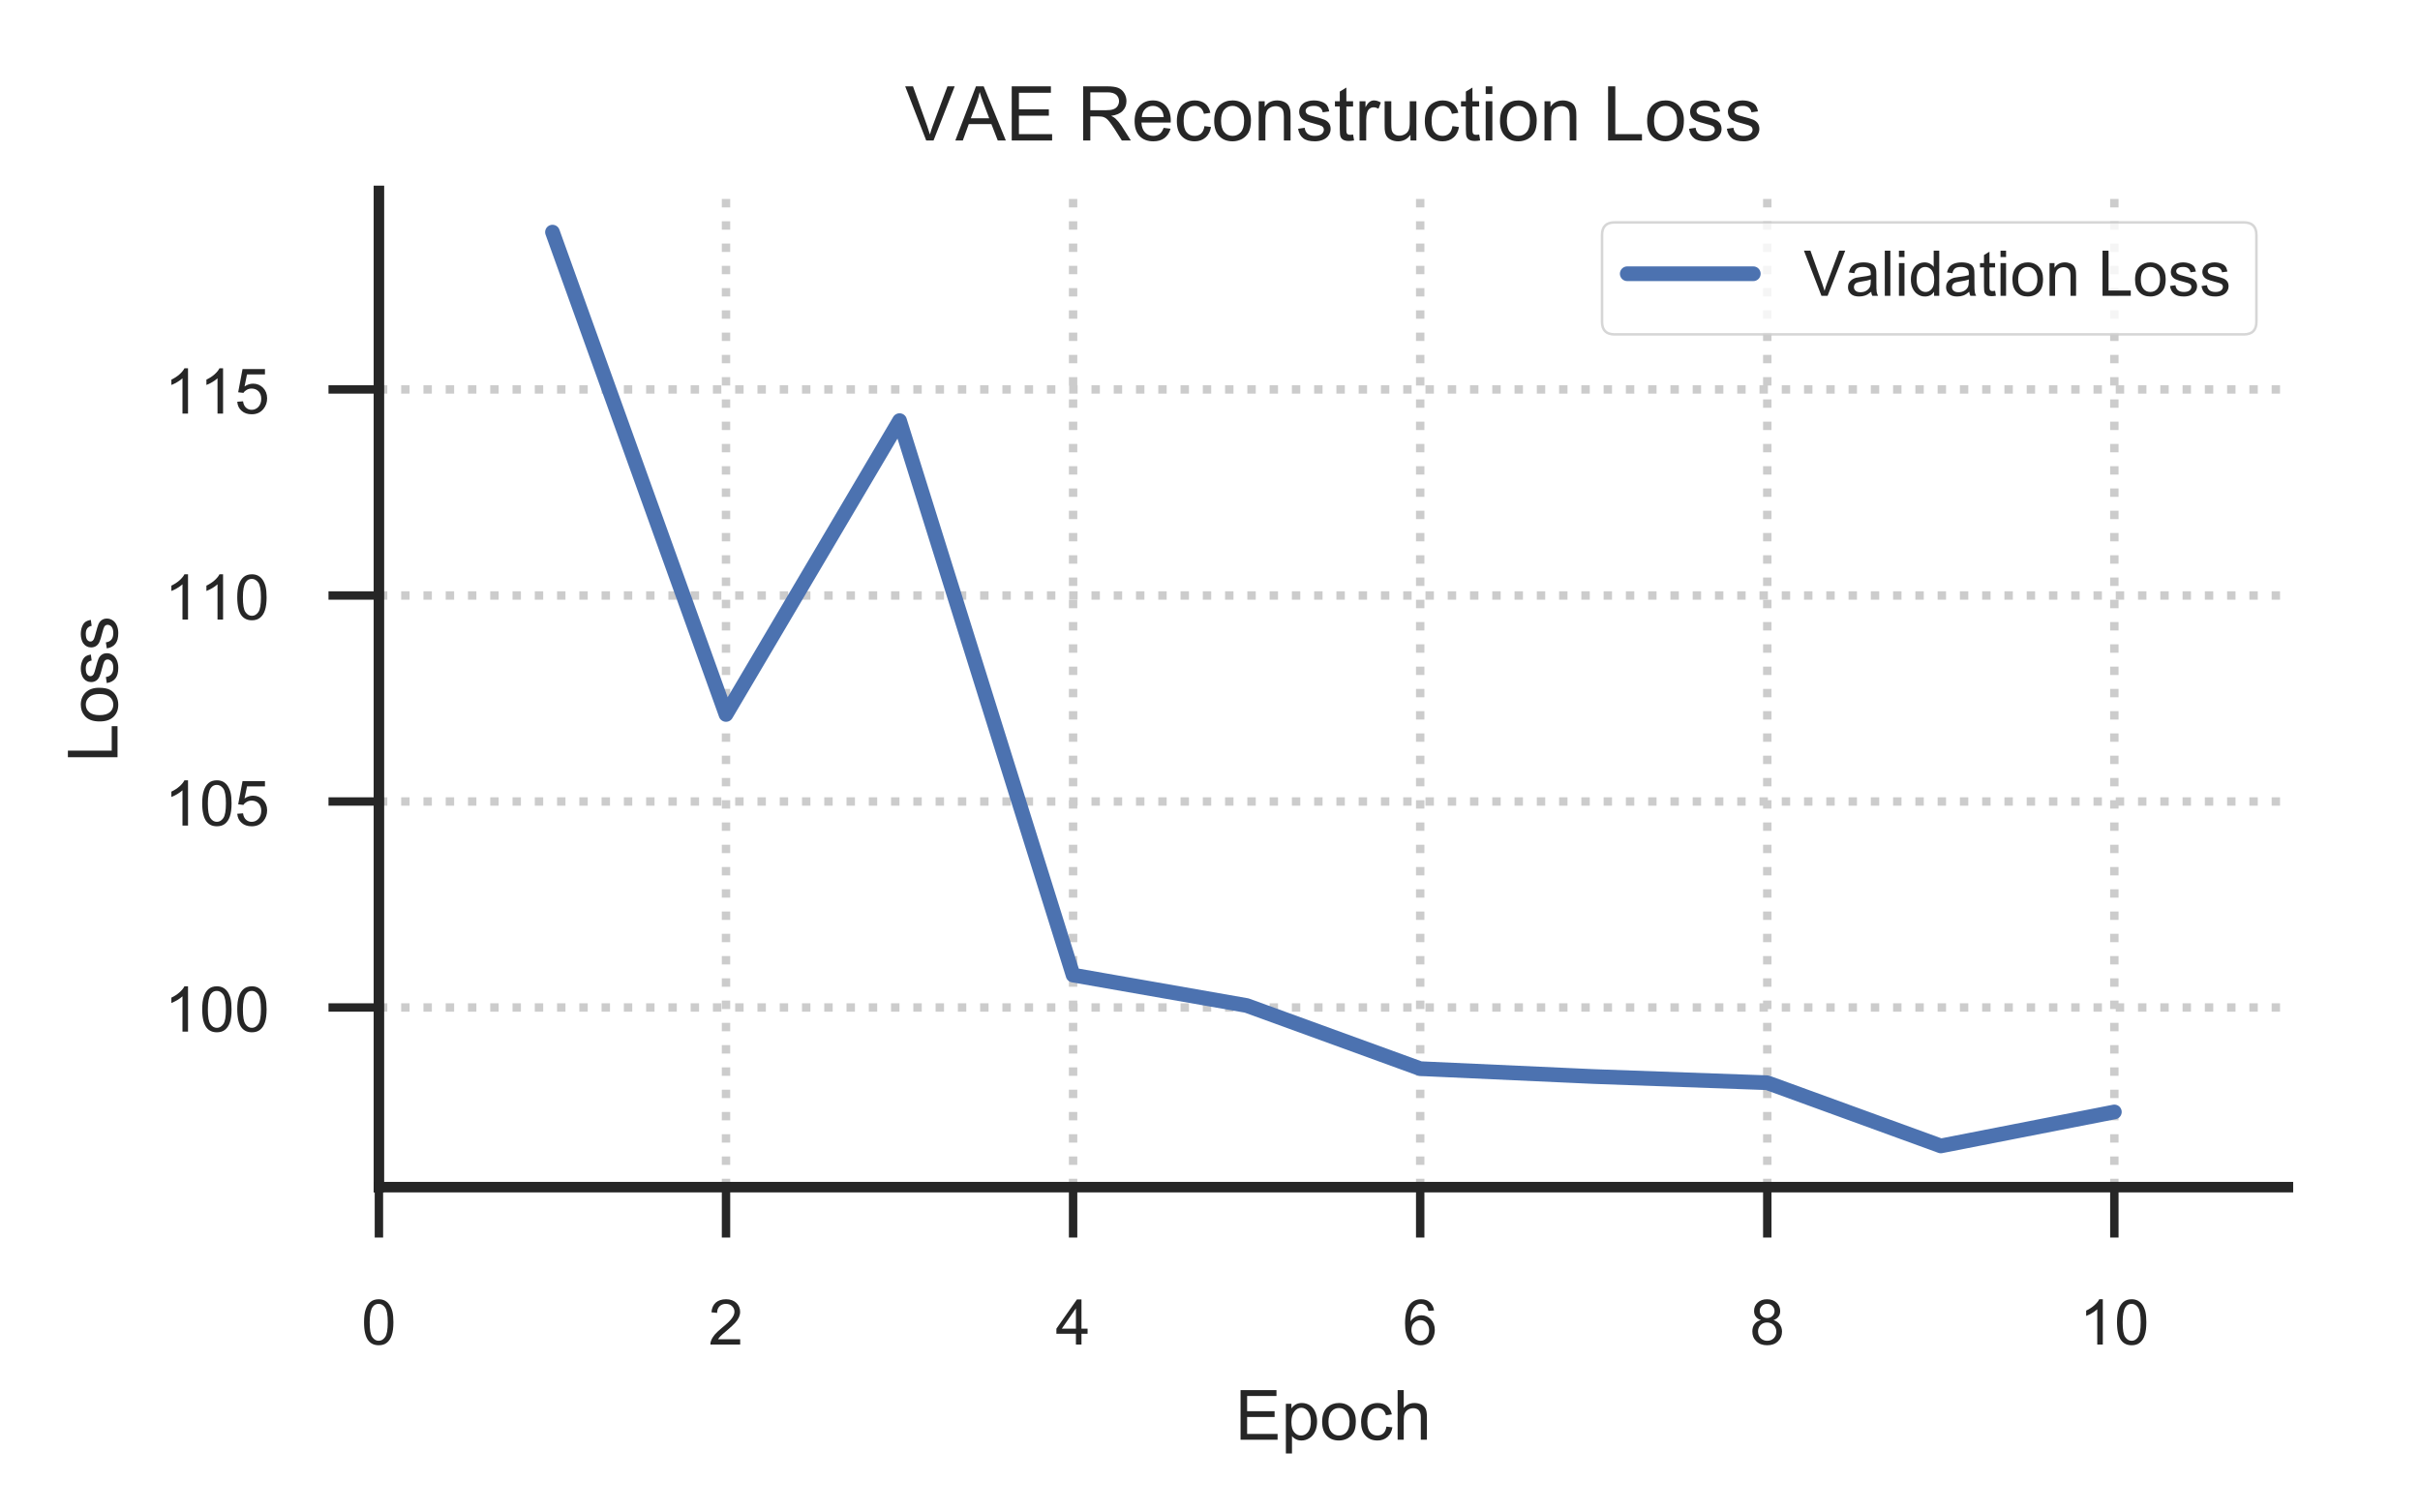 <?xml version="1.0" encoding="UTF-8" standalone="no"?>
<svg
   xmlns:dc="http://purl.org/dc/elements/1.1/"
   xmlns:cc="http://creativecommons.org/ns#"
   xmlns:rdf="http://www.w3.org/1999/02/22-rdf-syntax-ns#"
   xmlns:svg="http://www.w3.org/2000/svg"
   xmlns="http://www.w3.org/2000/svg"
   xmlns:xlink="http://www.w3.org/1999/xlink"
   xmlns:sodipodi="http://sodipodi.sourceforge.net/DTD/sodipodi-0.dtd"
   xmlns:inkscape="http://www.inkscape.org/namespaces/inkscape"
   width="288pt"
   height="180pt"
   viewBox="0 0 288 180"
   version="1.2"
   id="svg394"
   sodipodi:docname="22_vae_validation_loss.svg"
   inkscape:version="0.92.4 (5da689c313, 2019-01-14)">
  <sodipodi:namedview
     pagecolor="#ffffff"
     bordercolor="#666666"
     borderopacity="1"
     objecttolerance="10"
     gridtolerance="10"
     guidetolerance="10"
     inkscape:pageopacity="0"
     inkscape:pageshadow="2"
     inkscape:window-width="664"
     inkscape:window-height="480"
     id="namedview396"
     showgrid="false"
     inkscape:zoom="0.89583333"
     inkscape:cx="192"
     inkscape:cy="120"
     inkscape:window-x="0"
     inkscape:window-y="0"
     inkscape:window-maximized="0"
     inkscape:current-layer="svg394" />
  <defs
     id="defs157">
    <g
       id="g125">
      <symbol
         overflow="visible"
         id="glyph0-0">
        <path
           style="stroke:none;"
           d="M 0.316 -2.648 C 0.316 -3.277 0.375 -3.789 0.512 -4.176 C 0.637 -4.566 0.832 -4.867 1.086 -5.078 C 1.344 -5.289 1.672 -5.391 2.062 -5.391 C 2.348 -5.391 2.602 -5.332 2.82 -5.211 C 3.031 -5.094 3.211 -4.926 3.352 -4.711 C 3.496 -4.492 3.609 -4.23 3.691 -3.914 C 3.766 -3.602 3.809 -3.172 3.809 -2.648 C 3.809 -2.016 3.742 -1.508 3.613 -1.117 C 3.488 -0.727 3.293 -0.434 3.039 -0.227 C 2.781 -0.016 2.453 0.082 2.062 0.082 C 1.539 0.082 1.133 -0.098 0.84 -0.465 C 0.488 -0.906 0.316 -1.637 0.316 -2.648 M 0.988 -2.648 C 0.988 -1.762 1.086 -1.176 1.297 -0.887 C 1.5 -0.594 1.754 -0.449 2.062 -0.449 C 2.363 -0.449 2.609 -0.594 2.82 -0.887 C 3.031 -1.176 3.137 -1.762 3.137 -2.648 C 3.137 -3.531 3.031 -4.117 2.82 -4.41 C 2.609 -4.695 2.355 -4.844 2.055 -4.844 C 1.746 -4.844 1.508 -4.719 1.328 -4.461 C 1.102 -4.133 0.988 -3.523 0.988 -2.648 "
           id="path2" />
      </symbol>
      <symbol
         overflow="visible"
         id="glyph0-1">
        <path
           style="stroke:none;"
           d="M 3.773 -0.629 L 3.773 0 L 0.227 0 C 0.219 -0.156 0.246 -0.309 0.309 -0.457 C 0.398 -0.699 0.539 -0.93 0.734 -1.172 C 0.93 -1.402 1.223 -1.672 1.598 -1.988 C 2.184 -2.461 2.574 -2.836 2.781 -3.121 C 2.984 -3.398 3.09 -3.66 3.09 -3.914 C 3.09 -4.172 2.992 -4.395 2.805 -4.574 C 2.617 -4.754 2.379 -4.844 2.078 -4.844 C 1.762 -4.844 1.508 -4.746 1.32 -4.559 C 1.125 -4.363 1.027 -4.102 1.027 -3.766 L 0.352 -3.84 C 0.398 -4.344 0.57 -4.727 0.871 -4.996 C 1.172 -5.258 1.582 -5.391 2.094 -5.391 C 2.602 -5.391 3.016 -5.242 3.316 -4.957 C 3.613 -4.672 3.766 -4.32 3.766 -3.898 C 3.766 -3.684 3.719 -3.473 3.629 -3.262 C 3.539 -3.051 3.398 -2.836 3.195 -2.609 C 2.992 -2.379 2.656 -2.062 2.184 -1.664 C 1.785 -1.336 1.531 -1.109 1.418 -0.988 C 1.305 -0.871 1.215 -0.75 1.141 -0.629 L 3.773 -0.629 "
           id="path5" />
      </symbol>
      <symbol
         overflow="visible"
         id="glyph0-2">
        <path
           style="stroke:none;"
           d="M 2.422 0 L 2.422 -1.281 L 0.098 -1.281 L 0.098 -1.891 L 2.543 -5.371 L 3.082 -5.371 L 3.082 -1.891 L 3.809 -1.891 L 3.809 -1.281 L 3.082 -1.281 L 3.082 0 L 2.422 0 M 2.422 -1.891 L 2.422 -4.312 L 0.742 -1.891 L 2.422 -1.891 "
           id="path8" />
      </symbol>
      <symbol
         overflow="visible"
         id="glyph0-3">
        <path
           style="stroke:none;"
           d="M 3.734 -4.059 L 3.074 -4.004 C 3.016 -4.262 2.934 -4.449 2.828 -4.566 C 2.648 -4.746 2.422 -4.844 2.168 -4.844 C 1.957 -4.844 1.77 -4.785 1.613 -4.672 C 1.402 -4.523 1.246 -4.297 1.125 -4.012 C 1.004 -3.719 0.938 -3.309 0.938 -2.766 C 1.094 -3.008 1.289 -3.18 1.523 -3.301 C 1.746 -3.422 1.988 -3.48 2.242 -3.48 C 2.676 -3.48 3.051 -3.316 3.359 -2.992 C 3.668 -2.672 3.824 -2.25 3.824 -1.738 C 3.824 -1.402 3.75 -1.086 3.609 -0.801 C 3.457 -0.512 3.262 -0.293 3.008 -0.141 C 2.754 0.008 2.469 0.082 2.145 0.082 C 1.59 0.082 1.148 -0.113 0.801 -0.516 C 0.457 -0.914 0.285 -1.582 0.285 -2.512 C 0.285 -3.547 0.473 -4.297 0.855 -4.777 C 1.184 -5.184 1.637 -5.391 2.203 -5.391 C 2.625 -5.391 2.977 -5.273 3.246 -5.031 C 3.516 -4.793 3.676 -4.469 3.734 -4.059 M 1.043 -1.738 C 1.043 -1.516 1.086 -1.297 1.184 -1.086 C 1.273 -0.879 1.41 -0.719 1.59 -0.613 C 1.762 -0.504 1.941 -0.449 2.137 -0.449 C 2.406 -0.449 2.648 -0.562 2.852 -0.789 C 3.047 -1.012 3.148 -1.312 3.148 -1.703 C 3.148 -2.07 3.047 -2.363 2.852 -2.578 C 2.656 -2.789 2.406 -2.902 2.109 -2.902 C 1.809 -2.902 1.559 -2.789 1.352 -2.578 C 1.141 -2.363 1.043 -2.086 1.043 -1.738 "
           id="path11" />
      </symbol>
      <symbol
         overflow="visible"
         id="glyph0-4">
        <path
           style="stroke:none;"
           d="M 1.328 -2.91 C 1.051 -3.008 0.848 -3.148 0.711 -3.336 C 0.578 -3.516 0.516 -3.742 0.516 -4.004 C 0.516 -4.395 0.652 -4.719 0.938 -4.988 C 1.223 -5.258 1.598 -5.391 2.062 -5.391 C 2.527 -5.391 2.91 -5.25 3.195 -4.98 C 3.48 -4.711 3.621 -4.379 3.621 -3.988 C 3.621 -3.734 3.555 -3.516 3.426 -3.336 C 3.293 -3.148 3.098 -3.008 2.828 -2.91 C 3.156 -2.805 3.406 -2.633 3.578 -2.391 C 3.75 -2.152 3.84 -1.867 3.84 -1.539 C 3.84 -1.074 3.676 -0.691 3.352 -0.383 C 3.023 -0.066 2.594 0.082 2.07 0.082 C 1.539 0.082 1.109 -0.066 0.789 -0.383 C 0.465 -0.691 0.309 -1.078 0.309 -1.551 C 0.309 -1.898 0.391 -2.191 0.57 -2.43 C 0.742 -2.664 0.996 -2.82 1.328 -2.91 M 1.191 -4.027 C 1.191 -3.773 1.273 -3.562 1.441 -3.406 C 1.605 -3.238 1.816 -3.164 2.078 -3.164 C 2.332 -3.164 2.535 -3.238 2.699 -3.406 C 2.863 -3.562 2.949 -3.758 2.949 -3.988 C 2.949 -4.23 2.859 -4.434 2.691 -4.598 C 2.527 -4.762 2.316 -4.844 2.07 -4.844 C 1.816 -4.844 1.605 -4.762 1.441 -4.605 C 1.273 -4.441 1.191 -4.254 1.191 -4.027 M 0.984 -1.551 C 0.984 -1.359 1.027 -1.176 1.117 -1.004 C 1.207 -0.824 1.336 -0.691 1.516 -0.594 C 1.688 -0.496 1.875 -0.449 2.078 -0.449 C 2.391 -0.449 2.648 -0.547 2.859 -0.75 C 3.059 -0.953 3.164 -1.215 3.164 -1.531 C 3.164 -1.844 3.059 -2.102 2.852 -2.309 C 2.641 -2.52 2.371 -2.625 2.055 -2.625 C 1.738 -2.625 1.484 -2.52 1.281 -2.316 C 1.078 -2.109 0.984 -1.852 0.984 -1.551 "
           id="path14" />
      </symbol>
      <symbol
         overflow="visible"
         id="glyph0-5">
        <path
           style="stroke:none;"
           d="M 2.797 0 L 2.137 0 L 2.137 -4.199 C 1.973 -4.051 1.762 -3.891 1.508 -3.742 C 1.254 -3.594 1.02 -3.48 0.816 -3.406 L 0.816 -4.043 C 1.184 -4.215 1.508 -4.426 1.785 -4.672 C 2.055 -4.914 2.25 -5.152 2.371 -5.391 L 2.797 -5.391 L 2.797 0 "
           id="path17" />
      </symbol>
      <symbol
         overflow="visible"
         id="glyph0-6">
        <path
           style="stroke:none;"
           d="M 0.316 -1.41 L 1.004 -1.461 C 1.051 -1.125 1.172 -0.871 1.359 -0.703 C 1.547 -0.531 1.77 -0.449 2.031 -0.449 C 2.348 -0.449 2.617 -0.57 2.844 -0.809 C 3.059 -1.051 3.172 -1.363 3.172 -1.762 C 3.172 -2.137 3.059 -2.43 2.852 -2.648 C 2.641 -2.863 2.363 -2.977 2.023 -2.977 C 1.816 -2.977 1.621 -2.926 1.449 -2.828 C 1.273 -2.73 1.141 -2.609 1.051 -2.461 L 0.426 -2.535 L 0.945 -5.297 L 3.613 -5.297 L 3.613 -4.664 L 1.477 -4.664 L 1.184 -3.227 C 1.508 -3.449 1.844 -3.562 2.199 -3.562 C 2.664 -3.562 3.059 -3.398 3.383 -3.074 C 3.703 -2.746 3.871 -2.332 3.871 -1.824 C 3.871 -1.336 3.727 -0.914 3.441 -0.562 C 3.098 -0.129 2.633 0.082 2.031 0.082 C 1.547 0.082 1.148 -0.051 0.84 -0.324 C 0.523 -0.594 0.352 -0.953 0.316 -1.41 "
           id="path20" />
      </symbol>
      <symbol
         overflow="visible"
         id="glyph0-7">
        <path
           style="stroke:none;"
           d="M 2.113 0 L 0.031 -5.371 L 0.801 -5.371 L 2.199 -1.469 C 2.301 -1.156 2.398 -0.863 2.484 -0.594 C 2.559 -0.879 2.656 -1.172 2.766 -1.469 L 4.223 -5.371 L 4.941 -5.371 L 2.844 0 L 2.113 0 "
           id="path23" />
      </symbol>
      <symbol
         overflow="visible"
         id="glyph0-8">
        <path
           style="stroke:none;"
           d="M 3.031 -0.48 C 2.781 -0.27 2.551 -0.121 2.324 -0.039 C 2.102 0.039 1.852 0.082 1.598 0.082 C 1.172 0.082 0.84 -0.016 0.613 -0.227 C 0.383 -0.434 0.27 -0.699 0.27 -1.027 C 0.27 -1.215 0.309 -1.387 0.398 -1.547 C 0.488 -1.703 0.602 -1.828 0.742 -1.926 C 0.879 -2.016 1.035 -2.094 1.215 -2.145 C 1.344 -2.176 1.539 -2.203 1.801 -2.242 C 2.332 -2.301 2.723 -2.379 2.977 -2.469 C 2.977 -2.559 2.977 -2.609 2.977 -2.641 C 2.977 -2.91 2.918 -3.098 2.797 -3.211 C 2.625 -3.359 2.371 -3.434 2.039 -3.434 C 1.727 -3.434 1.5 -3.375 1.352 -3.27 C 1.199 -3.156 1.094 -2.961 1.027 -2.691 L 0.383 -2.781 C 0.441 -3.051 0.539 -3.277 0.676 -3.449 C 0.809 -3.613 0.996 -3.75 1.254 -3.84 C 1.508 -3.93 1.801 -3.977 2.137 -3.977 C 2.469 -3.977 2.738 -3.93 2.949 -3.855 C 3.156 -3.781 3.309 -3.684 3.406 -3.562 C 3.504 -3.441 3.57 -3.301 3.609 -3.121 C 3.629 -3 3.645 -2.797 3.645 -2.504 L 3.645 -1.629 C 3.645 -1.012 3.652 -0.629 3.684 -0.465 C 3.711 -0.301 3.766 -0.148 3.855 0 L 3.164 0 C 3.09 -0.137 3.047 -0.293 3.031 -0.48 M 2.977 -1.949 C 2.738 -1.852 2.379 -1.77 1.898 -1.703 C 1.629 -1.656 1.434 -1.613 1.32 -1.566 C 1.207 -1.523 1.125 -1.449 1.066 -1.359 C 1.004 -1.262 0.977 -1.156 0.977 -1.043 C 0.977 -0.863 1.035 -0.719 1.172 -0.602 C 1.305 -0.48 1.5 -0.426 1.754 -0.426 C 2.012 -0.426 2.234 -0.48 2.43 -0.594 C 2.625 -0.703 2.773 -0.855 2.871 -1.051 C 2.941 -1.199 2.977 -1.418 2.977 -1.711 L 2.977 -1.949 "
           id="path26" />
      </symbol>
      <symbol
         overflow="visible"
         id="glyph0-9">
        <path
           style="stroke:none;"
           d="M 0.48 0 L 0.48 -5.371 L 1.141 -5.371 L 1.141 0 L 0.48 0 "
           id="path29" />
      </symbol>
      <symbol
         overflow="visible"
         id="glyph0-10">
        <path
           style="stroke:none;"
           d="M 0.496 -4.613 L 0.496 -5.371 L 1.156 -5.371 L 1.156 -4.613 L 0.496 -4.613 M 0.496 0 L 0.496 -3.891 L 1.156 -3.891 L 1.156 0 L 0.496 0 "
           id="path32" />
      </symbol>
      <symbol
         overflow="visible"
         id="glyph0-11">
        <path
           style="stroke:none;"
           d="M 3.016 0 L 3.016 -0.488 C 2.766 -0.105 2.406 0.082 1.926 0.082 C 1.613 0.082 1.328 0 1.074 -0.172 C 0.809 -0.336 0.609 -0.578 0.465 -0.887 C 0.324 -1.184 0.254 -1.539 0.254 -1.941 C 0.254 -2.324 0.316 -2.676 0.449 -2.992 C 0.578 -3.309 0.773 -3.555 1.027 -3.719 C 1.281 -3.887 1.574 -3.977 1.898 -3.977 C 2.129 -3.977 2.34 -3.922 2.527 -3.824 C 2.707 -3.727 2.859 -3.602 2.969 -3.441 L 2.969 -5.371 L 3.629 -5.371 L 3.629 0 L 3.016 0 M 0.938 -1.941 C 0.938 -1.441 1.035 -1.066 1.246 -0.824 C 1.453 -0.578 1.703 -0.457 1.996 -0.457 C 2.281 -0.457 2.52 -0.57 2.723 -0.809 C 2.926 -1.043 3.031 -1.402 3.031 -1.883 C 3.031 -2.414 2.926 -2.805 2.723 -3.059 C 2.512 -3.309 2.266 -3.434 1.965 -3.434 C 1.664 -3.434 1.426 -3.316 1.23 -3.074 C 1.035 -2.836 0.938 -2.453 0.938 -1.941 "
           id="path35" />
      </symbol>
      <symbol
         overflow="visible"
         id="glyph0-12">
        <path
           style="stroke:none;"
           d="M 1.934 -0.594 L 2.031 -0.008 C 1.836 0.023 1.672 0.047 1.531 0.047 C 1.289 0.047 1.102 0.008 0.977 -0.059 C 0.84 -0.137 0.75 -0.234 0.699 -0.359 C 0.637 -0.48 0.613 -0.742 0.613 -1.141 L 0.613 -3.375 L 0.137 -3.375 L 0.137 -3.891 L 0.613 -3.891 L 0.613 -4.852 L 1.266 -5.25 L 1.266 -3.891 L 1.934 -3.891 L 1.934 -3.375 L 1.266 -3.375 L 1.266 -1.102 C 1.266 -0.906 1.273 -0.789 1.305 -0.734 C 1.328 -0.684 1.363 -0.637 1.418 -0.609 C 1.469 -0.578 1.547 -0.562 1.641 -0.562 C 1.719 -0.562 1.816 -0.57 1.934 -0.594 "
           id="path38" />
      </symbol>
      <symbol
         overflow="visible"
         id="glyph0-13">
        <path
           style="stroke:none;"
           d="M 0.246 -1.941 C 0.246 -2.664 0.441 -3.195 0.848 -3.547 C 1.176 -3.832 1.59 -3.977 2.07 -3.977 C 2.602 -3.977 3.039 -3.797 3.383 -3.449 C 3.719 -3.098 3.891 -2.617 3.891 -2.004 C 3.891 -1.5 3.816 -1.102 3.668 -0.816 C 3.516 -0.531 3.293 -0.309 3.008 -0.148 C 2.723 0 2.406 0.082 2.07 0.082 C 1.523 0.082 1.078 -0.09 0.75 -0.434 C 0.414 -0.781 0.246 -1.281 0.246 -1.941 M 0.93 -1.941 C 0.93 -1.449 1.035 -1.074 1.254 -0.824 C 1.461 -0.578 1.738 -0.457 2.07 -0.457 C 2.398 -0.457 2.672 -0.578 2.887 -0.824 C 3.105 -1.074 3.219 -1.453 3.219 -1.965 C 3.219 -2.445 3.105 -2.805 2.887 -3.059 C 2.664 -3.309 2.391 -3.434 2.07 -3.434 C 1.738 -3.434 1.461 -3.309 1.254 -3.059 C 1.035 -2.812 0.93 -2.438 0.93 -1.941 "
           id="path41" />
      </symbol>
      <symbol
         overflow="visible"
         id="glyph0-14">
        <path
           style="stroke:none;"
           d="M 0.496 0 L 0.496 -3.891 L 1.086 -3.891 L 1.086 -3.336 C 1.371 -3.758 1.785 -3.977 2.324 -3.977 C 2.559 -3.977 2.773 -3.93 2.969 -3.848 C 3.164 -3.766 3.316 -3.652 3.414 -3.516 C 3.512 -3.383 3.578 -3.219 3.613 -3.031 C 3.637 -2.91 3.652 -2.691 3.652 -2.391 L 3.652 0 L 2.992 0 L 2.992 -2.363 C 2.992 -2.633 2.961 -2.828 2.918 -2.961 C 2.863 -3.098 2.773 -3.203 2.648 -3.285 C 2.512 -3.359 2.363 -3.406 2.191 -3.406 C 1.906 -3.406 1.656 -3.316 1.453 -3.137 C 1.254 -2.953 1.156 -2.617 1.156 -2.121 L 1.156 0 L 0.496 0 "
           id="path44" />
      </symbol>
      <symbol
         overflow="visible"
         id="glyph0-15">
        <path
           style="stroke:none;"
           d=""
           id="path47" />
      </symbol>
      <symbol
         overflow="visible"
         id="glyph0-16">
        <path
           style="stroke:none;"
           d="M 0.547 0 L 0.547 -5.371 L 1.262 -5.371 L 1.262 -0.629 L 3.906 -0.629 L 3.906 0 L 0.547 0 "
           id="path50" />
      </symbol>
      <symbol
         overflow="visible"
         id="glyph0-17">
        <path
           style="stroke:none;"
           d="M 0.234 -1.164 L 0.887 -1.262 C 0.914 -0.996 1.02 -0.797 1.184 -0.66 C 1.352 -0.523 1.59 -0.457 1.891 -0.457 C 2.191 -0.457 2.414 -0.516 2.566 -0.637 C 2.707 -0.758 2.781 -0.906 2.781 -1.074 C 2.781 -1.223 2.715 -1.336 2.586 -1.426 C 2.496 -1.484 2.273 -1.559 1.914 -1.648 C 1.434 -1.77 1.094 -1.875 0.906 -1.965 C 0.719 -2.055 0.578 -2.176 0.48 -2.332 C 0.383 -2.488 0.336 -2.664 0.336 -2.859 C 0.336 -3.031 0.375 -3.188 0.457 -3.336 C 0.531 -3.488 0.645 -3.609 0.781 -3.703 C 0.887 -3.781 1.02 -3.84 1.199 -3.891 C 1.379 -3.945 1.566 -3.977 1.77 -3.977 C 2.07 -3.977 2.34 -3.93 2.574 -3.84 C 2.805 -3.75 2.977 -3.637 3.09 -3.488 C 3.195 -3.336 3.27 -3.137 3.316 -2.887 L 2.672 -2.797 C 2.641 -2.992 2.551 -3.148 2.414 -3.262 C 2.273 -3.375 2.078 -3.434 1.824 -3.434 C 1.516 -3.434 1.297 -3.383 1.172 -3.285 C 1.035 -3.18 0.977 -3.066 0.977 -2.934 C 0.977 -2.844 0.996 -2.766 1.059 -2.699 C 1.109 -2.625 1.191 -2.574 1.312 -2.527 C 1.371 -2.496 1.566 -2.445 1.891 -2.355 C 2.355 -2.234 2.684 -2.129 2.863 -2.055 C 3.047 -1.973 3.195 -1.852 3.301 -1.703 C 3.406 -1.551 3.457 -1.363 3.457 -1.141 C 3.457 -0.914 3.391 -0.711 3.262 -0.516 C 3.137 -0.324 2.949 -0.18 2.707 -0.074 C 2.469 0.031 2.191 0.082 1.891 0.082 C 1.379 0.082 0.996 -0.016 0.734 -0.227 C 0.465 -0.434 0.301 -0.742 0.234 -1.164 "
           id="path53" />
      </symbol>
      <symbol
         overflow="visible"
         id="glyph1-0">
        <path
           style="stroke:none;"
           d="M 0.652 0 L 0.652 -5.906 L 4.926 -5.906 L 4.926 -5.207 L 1.434 -5.207 L 1.434 -3.398 L 4.703 -3.398 L 4.703 -2.707 L 1.434 -2.707 L 1.434 -0.691 L 5.059 -0.691 L 5.059 0 L 0.652 0 "
           id="path56" />
      </symbol>
      <symbol
         overflow="visible"
         id="glyph1-1">
        <path
           style="stroke:none;"
           d="M 0.543 1.633 L 0.543 -4.281 L 1.203 -4.281 L 1.203 -3.723 C 1.352 -3.934 1.535 -4.102 1.734 -4.207 C 1.93 -4.316 2.16 -4.371 2.441 -4.371 C 2.805 -4.371 3.125 -4.273 3.406 -4.094 C 3.688 -3.902 3.895 -3.637 4.043 -3.293 C 4.184 -2.945 4.258 -2.574 4.258 -2.168 C 4.258 -1.734 4.176 -1.336 4.02 -0.988 C 3.859 -0.637 3.629 -0.363 3.332 -0.18 C 3.035 0 2.723 0.09 2.391 0.09 C 2.145 0.09 1.93 0.043 1.742 -0.059 C 1.543 -0.156 1.387 -0.281 1.27 -0.445 L 1.27 1.633 L 0.543 1.633 M 1.203 -2.113 C 1.203 -1.559 1.312 -1.156 1.535 -0.891 C 1.758 -0.629 2.031 -0.504 2.344 -0.504 C 2.664 -0.504 2.938 -0.637 3.168 -0.906 C 3.398 -1.18 3.516 -1.602 3.516 -2.18 C 3.516 -2.723 3.398 -3.125 3.176 -3.398 C 2.953 -3.664 2.691 -3.805 2.375 -3.805 C 2.062 -3.805 1.789 -3.656 1.559 -3.367 C 1.32 -3.078 1.203 -2.656 1.203 -2.113 "
           id="path59" />
      </symbol>
      <symbol
         overflow="visible"
         id="glyph1-2">
        <path
           style="stroke:none;"
           d="M 0.273 -2.137 C 0.273 -2.93 0.488 -3.516 0.934 -3.902 C 1.297 -4.215 1.75 -4.371 2.277 -4.371 C 2.863 -4.371 3.34 -4.176 3.723 -3.797 C 4.094 -3.406 4.281 -2.879 4.281 -2.203 C 4.281 -1.648 4.199 -1.211 4.035 -0.898 C 3.871 -0.586 3.621 -0.34 3.309 -0.164 C 2.996 0 2.648 0.09 2.277 0.09 C 1.676 0.09 1.188 -0.098 0.824 -0.477 C 0.453 -0.859 0.273 -1.41 0.273 -2.137 M 1.023 -2.137 C 1.023 -1.594 1.137 -1.18 1.379 -0.906 C 1.609 -0.637 1.914 -0.504 2.277 -0.504 C 2.641 -0.504 2.938 -0.637 3.176 -0.906 C 3.414 -1.18 3.539 -1.602 3.539 -2.16 C 3.539 -2.691 3.414 -3.086 3.176 -3.367 C 2.93 -3.637 2.633 -3.777 2.277 -3.777 C 1.914 -3.777 1.609 -3.637 1.379 -3.367 C 1.137 -3.094 1.023 -2.68 1.023 -2.137 "
           id="path62" />
      </symbol>
      <symbol
         overflow="visible"
         id="glyph1-3">
        <path
           style="stroke:none;"
           d="M 3.332 -1.566 L 4.051 -1.477 C 3.969 -0.98 3.77 -0.594 3.449 -0.32 C 3.125 -0.043 2.73 0.09 2.27 0.09 C 1.676 0.09 1.203 -0.098 0.852 -0.477 C 0.496 -0.859 0.32 -1.402 0.32 -2.121 C 0.32 -2.582 0.395 -2.988 0.555 -3.332 C 0.703 -3.68 0.934 -3.934 1.246 -4.109 C 1.559 -4.281 1.898 -4.371 2.27 -4.371 C 2.73 -4.371 3.109 -4.25 3.406 -4.02 C 3.703 -3.785 3.895 -3.449 3.977 -3.02 L 3.273 -2.914 C 3.211 -3.191 3.086 -3.406 2.922 -3.555 C 2.746 -3.703 2.539 -3.777 2.301 -3.777 C 1.93 -3.777 1.633 -3.648 1.402 -3.383 C 1.172 -3.117 1.062 -2.707 1.062 -2.145 C 1.062 -1.566 1.172 -1.148 1.395 -0.891 C 1.609 -0.629 1.898 -0.504 2.262 -0.504 C 2.539 -0.504 2.781 -0.586 2.969 -0.758 C 3.16 -0.934 3.285 -1.203 3.332 -1.566 "
           id="path65" />
      </symbol>
      <symbol
         overflow="visible"
         id="glyph1-4">
        <path
           style="stroke:none;"
           d="M 0.543 0 L 0.543 -5.906 L 1.27 -5.906 L 1.27 -3.785 C 1.602 -4.176 2.031 -4.371 2.551 -4.371 C 2.863 -4.371 3.145 -4.305 3.375 -4.184 C 3.605 -4.059 3.777 -3.887 3.879 -3.672 C 3.977 -3.449 4.027 -3.125 4.027 -2.715 L 4.027 0 L 3.301 0 L 3.301 -2.715 C 3.301 -3.078 3.219 -3.34 3.062 -3.508 C 2.902 -3.672 2.68 -3.754 2.402 -3.754 C 2.188 -3.754 1.98 -3.695 1.789 -3.582 C 1.602 -3.465 1.469 -3.316 1.387 -3.125 C 1.305 -2.938 1.27 -2.672 1.27 -2.344 L 1.27 0 L 0.543 0 "
           id="path68" />
      </symbol>
      <symbol
         overflow="visible"
         id="glyph2-0">
        <path
           style="stroke:none;"
           d="M 0 -0.602 L -5.906 -0.602 L -5.906 -1.387 L -0.691 -1.387 L -0.691 -4.297 L 0 -4.297 L 0 -0.602 "
           id="path71" />
      </symbol>
      <symbol
         overflow="visible"
         id="glyph2-1">
        <path
           style="stroke:none;"
           d="M -2.137 -0.273 C -2.93 -0.273 -3.516 -0.488 -3.902 -0.934 C -4.215 -1.297 -4.371 -1.75 -4.371 -2.277 C -4.371 -2.863 -4.176 -3.34 -3.797 -3.723 C -3.406 -4.094 -2.879 -4.281 -2.203 -4.281 C -1.648 -4.281 -1.211 -4.199 -0.898 -4.035 C -0.586 -3.871 -0.34 -3.621 -0.164 -3.309 C 0 -2.996 0.09 -2.648 0.09 -2.277 C 0.09 -1.676 -0.098 -1.188 -0.477 -0.824 C -0.859 -0.453 -1.41 -0.273 -2.137 -0.273 M -2.137 -1.023 C -1.594 -1.023 -1.18 -1.137 -0.906 -1.379 C -0.637 -1.609 -0.504 -1.914 -0.504 -2.277 C -0.504 -2.641 -0.637 -2.938 -0.906 -3.176 C -1.18 -3.414 -1.602 -3.539 -2.16 -3.539 C -2.691 -3.539 -3.086 -3.414 -3.367 -3.176 C -3.637 -2.93 -3.777 -2.633 -3.777 -2.277 C -3.777 -1.914 -3.637 -1.609 -3.367 -1.379 C -3.094 -1.137 -2.68 -1.023 -2.137 -1.023 "
           id="path74" />
      </symbol>
      <symbol
         overflow="visible"
         id="glyph2-2">
        <path
           style="stroke:none;"
           d="M -1.277 -0.254 L -1.387 -0.973 C -1.098 -1.008 -0.875 -1.121 -0.727 -1.305 C -0.578 -1.484 -0.504 -1.75 -0.504 -2.078 C -0.504 -2.41 -0.57 -2.656 -0.703 -2.82 C -0.832 -2.977 -1 -3.062 -1.18 -3.062 C -1.344 -3.062 -1.469 -2.988 -1.566 -2.848 C -1.633 -2.746 -1.715 -2.5 -1.816 -2.105 C -1.945 -1.574 -2.062 -1.203 -2.16 -1 C -2.262 -0.793 -2.391 -0.637 -2.566 -0.527 C -2.738 -0.422 -2.93 -0.371 -3.145 -0.371 C -3.332 -0.371 -3.508 -0.414 -3.672 -0.504 C -3.836 -0.586 -3.969 -0.711 -4.074 -0.859 C -4.156 -0.973 -4.223 -1.121 -4.281 -1.32 C -4.34 -1.52 -4.371 -1.723 -4.371 -1.945 C -4.371 -2.277 -4.324 -2.574 -4.223 -2.828 C -4.125 -3.086 -4 -3.273 -3.836 -3.398 C -3.672 -3.516 -3.449 -3.598 -3.176 -3.648 L -3.078 -2.938 C -3.293 -2.902 -3.465 -2.805 -3.59 -2.656 C -3.711 -2.5 -3.777 -2.285 -3.777 -2.004 C -3.777 -1.668 -3.723 -1.426 -3.613 -1.285 C -3.496 -1.137 -3.375 -1.074 -3.227 -1.074 C -3.125 -1.074 -3.043 -1.098 -2.969 -1.164 C -2.887 -1.223 -2.828 -1.312 -2.781 -1.445 C -2.746 -1.508 -2.691 -1.723 -2.59 -2.078 C -2.457 -2.59 -2.344 -2.953 -2.262 -3.152 C -2.168 -3.348 -2.039 -3.516 -1.871 -3.629 C -1.707 -3.746 -1.5 -3.805 -1.254 -3.805 C -1.008 -3.805 -0.785 -3.73 -0.57 -3.59 C -0.355 -3.449 -0.199 -3.242 -0.082 -2.977 C 0.031 -2.715 0.09 -2.41 0.09 -2.078 C 0.09 -1.52 -0.016 -1.098 -0.246 -0.809 C -0.477 -0.512 -0.816 -0.328 -1.277 -0.254 "
           id="path77" />
      </symbol>
      <symbol
         overflow="visible"
         id="glyph3-0">
        <path
           style="stroke:none;"
           d="M 2.539 0 L 0.035 -6.445 L 0.965 -6.445 L 2.637 -1.766 C 2.762 -1.387 2.879 -1.035 2.98 -0.711 C 3.07 -1.055 3.188 -1.402 3.32 -1.766 L 5.066 -6.445 L 5.93 -6.445 L 3.41 0 L 2.539 0 "
           id="path80" />
      </symbol>
      <symbol
         overflow="visible"
         id="glyph3-1">
        <path
           style="stroke:none;"
           d="M 0 0 L 2.457 -6.445 L 3.375 -6.445 L 6.012 0 L 5.051 0 L 4.293 -1.953 L 1.602 -1.953 L 0.891 0 L 0 0 M 1.844 -2.645 L 4.031 -2.645 L 3.355 -4.43 C 3.148 -4.969 2.996 -5.418 2.898 -5.77 C 2.816 -5.355 2.699 -4.941 2.555 -4.535 L 1.844 -2.645 "
           id="path83" />
      </symbol>
      <symbol
         overflow="visible"
         id="glyph3-2">
        <path
           style="stroke:none;"
           d="M 0.711 0 L 0.711 -6.445 L 5.371 -6.445 L 5.371 -5.68 L 1.566 -5.68 L 1.566 -3.707 L 5.129 -3.707 L 5.129 -2.953 L 1.566 -2.953 L 1.566 -0.758 L 5.516 -0.758 L 5.516 0 L 0.711 0 "
           id="path86" />
      </symbol>
      <symbol
         overflow="visible"
         id="glyph3-3">
        <path
           style="stroke:none;"
           d=""
           id="path89" />
      </symbol>
      <symbol
         overflow="visible"
         id="glyph3-4">
        <path
           style="stroke:none;"
           d="M 0.711 0 L 0.711 -6.445 L 3.562 -6.445 C 4.141 -6.445 4.57 -6.383 4.867 -6.266 C 5.164 -6.148 5.41 -5.941 5.59 -5.652 C 5.77 -5.363 5.859 -5.039 5.859 -4.688 C 5.859 -4.223 5.707 -3.836 5.41 -3.527 C 5.113 -3.215 4.652 -3.016 4.039 -2.934 C 4.266 -2.824 4.438 -2.719 4.555 -2.609 C 4.805 -2.375 5.039 -2.098 5.266 -1.754 L 6.383 0 L 5.309 0 L 4.465 -1.34 C 4.211 -1.719 4.004 -2.016 3.844 -2.223 C 3.68 -2.43 3.535 -2.574 3.41 -2.656 C 3.285 -2.734 3.148 -2.789 3.023 -2.824 C 2.926 -2.844 2.762 -2.863 2.547 -2.863 L 1.559 -2.863 L 1.559 0 L 0.711 0 M 1.559 -3.602 L 3.395 -3.602 C 3.781 -3.602 4.086 -3.637 4.301 -3.719 C 4.52 -3.797 4.688 -3.926 4.805 -4.105 C 4.914 -4.285 4.977 -4.473 4.977 -4.688 C 4.977 -4.984 4.859 -5.238 4.645 -5.438 C 4.418 -5.633 4.066 -5.734 3.602 -5.734 L 1.559 -5.734 L 1.559 -3.602 "
           id="path92" />
      </symbol>
      <symbol
         overflow="visible"
         id="glyph3-5">
        <path
           style="stroke:none;"
           d="M 3.789 -1.504 L 4.609 -1.402 C 4.473 -0.918 4.23 -0.551 3.887 -0.289 C 3.535 -0.027 3.098 0.098 2.555 0.098 C 1.871 0.098 1.324 -0.109 0.926 -0.523 C 0.531 -0.938 0.332 -1.531 0.332 -2.297 C 0.332 -3.078 0.531 -3.691 0.938 -4.121 C 1.332 -4.555 1.863 -4.77 2.512 -4.77 C 3.133 -4.77 3.645 -4.555 4.039 -4.133 C 4.438 -3.707 4.637 -3.113 4.637 -2.34 C 4.637 -2.285 4.625 -2.223 4.625 -2.133 L 1.145 -2.133 C 1.172 -1.609 1.312 -1.223 1.574 -0.953 C 1.836 -0.684 2.16 -0.551 2.555 -0.551 C 2.844 -0.551 3.098 -0.621 3.305 -0.773 C 3.5 -0.918 3.664 -1.16 3.789 -1.504 M 1.188 -2.781 L 3.797 -2.781 C 3.762 -3.176 3.664 -3.465 3.5 -3.664 C 3.25 -3.969 2.914 -4.121 2.52 -4.121 C 2.152 -4.121 1.844 -3.996 1.602 -3.754 C 1.352 -3.512 1.215 -3.188 1.188 -2.781 "
           id="path95" />
      </symbol>
      <symbol
         overflow="visible"
         id="glyph3-6">
        <path
           style="stroke:none;"
           d="M 3.637 -1.711 L 4.418 -1.609 C 4.328 -1.07 4.113 -0.648 3.762 -0.352 C 3.41 -0.047 2.98 0.098 2.477 0.098 C 1.828 0.098 1.312 -0.109 0.926 -0.523 C 0.539 -0.938 0.352 -1.531 0.352 -2.312 C 0.352 -2.816 0.434 -3.258 0.602 -3.637 C 0.766 -4.016 1.016 -4.293 1.359 -4.48 C 1.699 -4.672 2.07 -4.77 2.477 -4.77 C 2.98 -4.77 3.395 -4.637 3.719 -4.383 C 4.039 -4.133 4.246 -3.762 4.34 -3.293 L 3.574 -3.176 C 3.5 -3.484 3.367 -3.719 3.188 -3.879 C 2.996 -4.039 2.773 -4.121 2.512 -4.121 C 2.105 -4.121 1.781 -3.977 1.531 -3.691 C 1.277 -3.402 1.16 -2.953 1.16 -2.34 C 1.16 -1.711 1.277 -1.25 1.52 -0.973 C 1.754 -0.684 2.07 -0.551 2.465 -0.551 C 2.773 -0.551 3.031 -0.641 3.238 -0.828 C 3.445 -1.016 3.582 -1.312 3.637 -1.711 "
           id="path98" />
      </symbol>
      <symbol
         overflow="visible"
         id="glyph3-7">
        <path
           style="stroke:none;"
           d="M 0.297 -2.332 C 0.297 -3.195 0.531 -3.836 1.016 -4.258 C 1.414 -4.598 1.906 -4.77 2.484 -4.77 C 3.121 -4.77 3.645 -4.555 4.059 -4.141 C 4.465 -3.719 4.672 -3.141 4.672 -2.402 C 4.672 -1.801 4.582 -1.324 4.402 -0.98 C 4.223 -0.641 3.949 -0.367 3.609 -0.18 C 3.266 0 2.891 0.098 2.484 0.098 C 1.828 0.098 1.297 -0.109 0.898 -0.523 C 0.496 -0.938 0.297 -1.539 0.297 -2.332 M 1.117 -2.332 C 1.117 -1.738 1.242 -1.285 1.504 -0.988 C 1.754 -0.691 2.09 -0.551 2.484 -0.551 C 2.879 -0.551 3.203 -0.691 3.465 -0.988 C 3.727 -1.285 3.859 -1.746 3.859 -2.359 C 3.859 -2.934 3.727 -3.367 3.465 -3.672 C 3.195 -3.969 2.871 -4.121 2.484 -4.121 C 2.09 -4.121 1.754 -3.969 1.504 -3.672 C 1.242 -3.375 1.117 -2.926 1.117 -2.332 "
           id="path101" />
      </symbol>
      <symbol
         overflow="visible"
         id="glyph3-8">
        <path
           style="stroke:none;"
           d="M 0.594 0 L 0.594 -4.672 L 1.305 -4.672 L 1.305 -4.004 C 1.648 -4.508 2.141 -4.77 2.789 -4.77 C 3.07 -4.77 3.328 -4.715 3.562 -4.617 C 3.797 -4.52 3.977 -4.383 4.094 -4.223 C 4.211 -4.059 4.293 -3.859 4.34 -3.637 C 4.363 -3.492 4.383 -3.23 4.383 -2.871 L 4.383 0 L 3.59 0 L 3.59 -2.836 C 3.59 -3.16 3.555 -3.395 3.5 -3.555 C 3.438 -3.719 3.328 -3.844 3.176 -3.941 C 3.016 -4.031 2.836 -4.086 2.629 -4.086 C 2.285 -4.086 1.988 -3.977 1.746 -3.762 C 1.504 -3.547 1.387 -3.141 1.387 -2.547 L 1.387 0 L 0.594 0 "
           id="path104" />
      </symbol>
      <symbol
         overflow="visible"
         id="glyph3-9">
        <path
           style="stroke:none;"
           d="M 0.277 -1.395 L 1.062 -1.512 C 1.098 -1.195 1.223 -0.953 1.422 -0.793 C 1.621 -0.629 1.906 -0.551 2.27 -0.551 C 2.629 -0.551 2.898 -0.621 3.078 -0.766 C 3.25 -0.91 3.34 -1.09 3.34 -1.285 C 3.34 -1.469 3.258 -1.602 3.105 -1.711 C 2.996 -1.781 2.727 -1.871 2.297 -1.98 C 1.719 -2.125 1.312 -2.25 1.09 -2.359 C 0.863 -2.465 0.691 -2.609 0.574 -2.801 C 0.461 -2.988 0.406 -3.195 0.406 -3.43 C 0.406 -3.637 0.449 -3.824 0.551 -4.004 C 0.641 -4.184 0.773 -4.328 0.938 -4.445 C 1.062 -4.535 1.223 -4.609 1.441 -4.672 C 1.656 -4.734 1.883 -4.77 2.125 -4.77 C 2.484 -4.77 2.809 -4.715 3.086 -4.609 C 3.367 -4.5 3.574 -4.363 3.707 -4.184 C 3.836 -4.004 3.926 -3.762 3.977 -3.465 L 3.203 -3.355 C 3.168 -3.59 3.059 -3.781 2.898 -3.914 C 2.727 -4.051 2.492 -4.121 2.188 -4.121 C 1.816 -4.121 1.559 -4.059 1.402 -3.941 C 1.242 -3.816 1.172 -3.68 1.172 -3.52 C 1.172 -3.41 1.195 -3.32 1.27 -3.238 C 1.332 -3.148 1.43 -3.086 1.574 -3.031 C 1.648 -2.996 1.883 -2.934 2.27 -2.824 C 2.824 -2.684 3.223 -2.555 3.438 -2.465 C 3.652 -2.367 3.836 -2.223 3.961 -2.043 C 4.086 -1.863 4.148 -1.637 4.148 -1.367 C 4.148 -1.098 4.066 -0.855 3.914 -0.621 C 3.762 -0.387 3.535 -0.215 3.25 -0.09 C 2.961 0.035 2.629 0.098 2.27 0.098 C 1.656 0.098 1.195 -0.02 0.883 -0.27 C 0.559 -0.523 0.359 -0.891 0.277 -1.395 "
           id="path107" />
      </symbol>
      <symbol
         overflow="visible"
         id="glyph3-10">
        <path
           style="stroke:none;"
           d="M 2.32 -0.711 L 2.438 -0.008 C 2.203 0.027 2.008 0.055 1.836 0.055 C 1.547 0.055 1.324 0.008 1.172 -0.07 C 1.008 -0.16 0.898 -0.277 0.836 -0.434 C 0.766 -0.574 0.738 -0.891 0.738 -1.367 L 0.738 -4.051 L 0.16 -4.051 L 0.16 -4.672 L 0.738 -4.672 L 0.738 -5.824 L 1.52 -6.301 L 1.52 -4.672 L 2.32 -4.672 L 2.32 -4.051 L 1.52 -4.051 L 1.52 -1.324 C 1.52 -1.09 1.531 -0.945 1.566 -0.883 C 1.594 -0.82 1.637 -0.766 1.699 -0.73 C 1.766 -0.691 1.855 -0.676 1.973 -0.676 C 2.062 -0.676 2.18 -0.684 2.32 -0.711 "
           id="path110" />
      </symbol>
      <symbol
         overflow="visible"
         id="glyph3-11">
        <path
           style="stroke:none;"
           d="M 0.586 0 L 0.586 -4.672 L 1.297 -4.672 L 1.297 -3.961 C 1.477 -4.285 1.637 -4.5 1.801 -4.609 C 1.953 -4.715 2.125 -4.77 2.305 -4.77 C 2.574 -4.77 2.844 -4.68 3.121 -4.52 L 2.844 -3.781 C 2.645 -3.887 2.457 -3.949 2.27 -3.949 C 2.09 -3.949 1.934 -3.898 1.801 -3.797 C 1.656 -3.691 1.559 -3.547 1.504 -3.367 C 1.414 -3.078 1.379 -2.773 1.379 -2.438 L 1.379 0 L 0.586 0 "
           id="path113" />
      </symbol>
      <symbol
         overflow="visible"
         id="glyph3-12">
        <path
           style="stroke:none;"
           d="M 3.652 0 L 3.652 -0.684 C 3.285 -0.16 2.789 0.098 2.168 0.098 C 1.891 0.098 1.629 0.047 1.395 -0.055 C 1.16 -0.152 0.98 -0.289 0.863 -0.449 C 0.746 -0.613 0.664 -0.801 0.621 -1.035 C 0.586 -1.188 0.574 -1.43 0.574 -1.773 L 0.574 -4.672 L 1.367 -4.672 L 1.367 -2.078 C 1.367 -1.664 1.379 -1.387 1.414 -1.242 C 1.469 -1.035 1.566 -0.871 1.727 -0.758 C 1.891 -0.629 2.09 -0.574 2.332 -0.574 C 2.566 -0.574 2.781 -0.629 2.996 -0.758 C 3.203 -0.871 3.348 -1.035 3.438 -1.25 C 3.52 -1.457 3.562 -1.766 3.562 -2.168 L 3.562 -4.672 L 4.355 -4.672 L 4.355 0 L 3.652 0 "
           id="path116" />
      </symbol>
      <symbol
         overflow="visible"
         id="glyph3-13">
        <path
           style="stroke:none;"
           d="M 0.594 -5.535 L 0.594 -6.445 L 1.387 -6.445 L 1.387 -5.535 L 0.594 -5.535 M 0.594 0 L 0.594 -4.672 L 1.387 -4.672 L 1.387 0 L 0.594 0 "
           id="path119" />
      </symbol>
      <symbol
         overflow="visible"
         id="glyph3-14">
        <path
           style="stroke:none;"
           d="M 0.656 0 L 0.656 -6.445 L 1.512 -6.445 L 1.512 -0.758 L 4.688 -0.758 L 4.688 0 L 0.656 0 "
           id="path122" />
      </symbol>
    </g>
    <clipPath
       id="clip1">
      <path
         d="M 45.094 22.719 L 46 22.719 L 46 141.281 L 45.094 141.281 Z M 45.094 22.719 "
         id="path127" />
    </clipPath>
    <clipPath
       id="clip2">
      <path
         d="M 85 22.719 L 87 22.719 L 87 141.281 L 85 141.281 Z M 85 22.719 "
         id="path130" />
    </clipPath>
    <clipPath
       id="clip3">
      <path
         d="M 127 22.719 L 129 22.719 L 129 141.281 L 127 141.281 Z M 127 22.719 "
         id="path133" />
    </clipPath>
    <clipPath
       id="clip4">
      <path
         d="M 168 22.719 L 170 22.719 L 170 141.281 L 168 141.281 Z M 168 22.719 "
         id="path136" />
    </clipPath>
    <clipPath
       id="clip5">
      <path
         d="M 209 22.719 L 211 22.719 L 211 141.281 L 209 141.281 Z M 209 22.719 "
         id="path139" />
    </clipPath>
    <clipPath
       id="clip6">
      <path
         d="M 251 22.719 L 253 22.719 L 253 141.281 L 251 141.281 Z M 251 22.719 "
         id="path142" />
    </clipPath>
    <clipPath
       id="clip7">
      <path
         d="M 45.094 119 L 272.281 119 L 272.281 121 L 45.094 121 Z M 45.094 119 "
         id="path145" />
    </clipPath>
    <clipPath
       id="clip8">
      <path
         d="M 45.094 94 L 272.281 94 L 272.281 96 L 45.094 96 Z M 45.094 94 "
         id="path148" />
    </clipPath>
    <clipPath
       id="clip9">
      <path
         d="M 45.094 70 L 272.281 70 L 272.281 72 L 45.094 72 Z M 45.094 70 "
         id="path151" />
    </clipPath>
    <clipPath
       id="clip10">
      <path
         d="M 45.094 45 L 272.281 45 L 272.281 47 L 45.094 47 Z M 45.094 45 "
         id="path154" />
    </clipPath>
  </defs>
  <g
     id="surface140">
    <rect
       x="0"
       y="0"
       width="288"
       height="180"
       style="fill:rgb(100%,100%,100%);fill-opacity:1;stroke:none;"
       id="rect159" />
    <path
       style=" stroke:none;fill-rule:nonzero;fill:rgb(100%,100%,100%);fill-opacity:1;"
       d="M 45.094 141.281 L 272.281 141.281 L 272.281 22.719 L 45.094 22.719 Z M 45.094 141.281 "
       id="path161" />
    <g
       clip-path="url(#clip1)"
       clip-rule="nonzero"
       id="g165">
      <path
         style="fill:none;stroke-width:1;stroke-linecap:butt;stroke-linejoin:round;stroke:rgb(79.999%,79.999%,79.999%);stroke-opacity:1;stroke-dasharray:1,1.65;stroke-miterlimit:10;"
         d="M 45.094 38.719 L 45.094 157.281 "
         transform="matrix(1,0,0,-1,0,180)"
         id="path163" />
    </g>
    <path
       style="fill:none;stroke-width:1;stroke-linecap:butt;stroke-linejoin:round;stroke:rgb(14.999%,14.999%,14.999%);stroke-opacity:1;stroke-miterlimit:10;"
       d="M 45.094 38.719 L 45.094 32.719 "
       transform="matrix(1,0,0,-1,0,180)"
       id="path167" />
    <g
       style="fill:rgb(14.999%,14.999%,14.999%);fill-opacity:1;"
       id="g171">
      <use
         xlink:href="#glyph0-0"
         x="43.009"
         y="160.014"
         id="use169" />
    </g>
    <g
       clip-path="url(#clip2)"
       clip-rule="nonzero"
       id="g175">
      <path
         style="fill:none;stroke-width:1;stroke-linecap:butt;stroke-linejoin:round;stroke:rgb(79.999%,79.999%,79.999%);stroke-opacity:1;stroke-dasharray:1,1.65;stroke-miterlimit:10;"
         d="M 86.402 38.719 L 86.402 157.281 "
         transform="matrix(1,0,0,-1,0,180)"
         id="path173" />
    </g>
    <path
       style="fill:none;stroke-width:1;stroke-linecap:butt;stroke-linejoin:round;stroke:rgb(14.999%,14.999%,14.999%);stroke-opacity:1;stroke-miterlimit:10;"
       d="M 86.402 38.719 L 86.402 32.719 "
       transform="matrix(1,0,0,-1,0,180)"
       id="path177" />
    <g
       style="fill:rgb(14.999%,14.999%,14.999%);fill-opacity:1;"
       id="g181">
      <use
         xlink:href="#glyph0-1"
         x="84.315"
         y="160.014"
         id="use179" />
    </g>
    <g
       clip-path="url(#clip3)"
       clip-rule="nonzero"
       id="g185">
      <path
         style="fill:none;stroke-width:1;stroke-linecap:butt;stroke-linejoin:round;stroke:rgb(79.999%,79.999%,79.999%);stroke-opacity:1;stroke-dasharray:1,1.65;stroke-miterlimit:10;"
         d="M 127.707 38.719 L 127.707 157.281 "
         transform="matrix(1,0,0,-1,0,180)"
         id="path183" />
    </g>
    <path
       style="fill:none;stroke-width:1;stroke-linecap:butt;stroke-linejoin:round;stroke:rgb(14.999%,14.999%,14.999%);stroke-opacity:1;stroke-miterlimit:10;"
       d="M 127.707 38.719 L 127.707 32.719 "
       transform="matrix(1,0,0,-1,0,180)"
       id="path187" />
    <g
       style="fill:rgb(14.999%,14.999%,14.999%);fill-opacity:1;"
       id="g191">
      <use
         xlink:href="#glyph0-2"
         x="125.622"
         y="160.014"
         id="use189" />
    </g>
    <g
       clip-path="url(#clip4)"
       clip-rule="nonzero"
       id="g195">
      <path
         style="fill:none;stroke-width:1;stroke-linecap:butt;stroke-linejoin:round;stroke:rgb(79.999%,79.999%,79.999%);stroke-opacity:1;stroke-dasharray:1,1.65;stroke-miterlimit:10;"
         d="M 169.016 38.719 L 169.016 157.281 "
         transform="matrix(1,0,0,-1,0,180)"
         id="path193" />
    </g>
    <path
       style="fill:none;stroke-width:1;stroke-linecap:butt;stroke-linejoin:round;stroke:rgb(14.999%,14.999%,14.999%);stroke-opacity:1;stroke-miterlimit:10;"
       d="M 169.016 38.719 L 169.016 32.719 "
       transform="matrix(1,0,0,-1,0,180)"
       id="path197" />
    <g
       style="fill:rgb(14.999%,14.999%,14.999%);fill-opacity:1;"
       id="g201">
      <use
         xlink:href="#glyph0-3"
         x="166.928"
         y="160.014"
         id="use199" />
    </g>
    <g
       clip-path="url(#clip5)"
       clip-rule="nonzero"
       id="g205">
      <path
         style="fill:none;stroke-width:1;stroke-linecap:butt;stroke-linejoin:round;stroke:rgb(79.999%,79.999%,79.999%);stroke-opacity:1;stroke-dasharray:1,1.65;stroke-miterlimit:10;"
         d="M 210.32 38.719 L 210.32 157.281 "
         transform="matrix(1,0,0,-1,0,180)"
         id="path203" />
    </g>
    <path
       style="fill:none;stroke-width:1;stroke-linecap:butt;stroke-linejoin:round;stroke:rgb(14.999%,14.999%,14.999%);stroke-opacity:1;stroke-miterlimit:10;"
       d="M 210.32 38.719 L 210.32 32.719 "
       transform="matrix(1,0,0,-1,0,180)"
       id="path207" />
    <g
       style="fill:rgb(14.999%,14.999%,14.999%);fill-opacity:1;"
       id="g211">
      <use
         xlink:href="#glyph0-4"
         x="208.235"
         y="160.014"
         id="use209" />
    </g>
    <g
       clip-path="url(#clip6)"
       clip-rule="nonzero"
       id="g215">
      <path
         style="fill:none;stroke-width:1;stroke-linecap:butt;stroke-linejoin:round;stroke:rgb(79.999%,79.999%,79.999%);stroke-opacity:1;stroke-dasharray:1,1.65;stroke-miterlimit:10;"
         d="M 251.625 38.719 L 251.625 157.281 "
         transform="matrix(1,0,0,-1,0,180)"
         id="path213" />
    </g>
    <path
       style="fill:none;stroke-width:1;stroke-linecap:butt;stroke-linejoin:round;stroke:rgb(14.999%,14.999%,14.999%);stroke-opacity:1;stroke-miterlimit:10;"
       d="M 251.625 38.719 L 251.625 32.719 "
       transform="matrix(1,0,0,-1,0,180)"
       id="path217" />
    <g
       style="fill:rgb(14.999%,14.999%,14.999%);fill-opacity:1;"
       id="g223">
      <use
         xlink:href="#glyph0-5"
         x="247.455"
         y="160.014"
         id="use219" />
      <use
         xlink:href="#glyph0-0"
         x="251.625"
         y="160.014"
         id="use221" />
    </g>
    <g
       style="fill:rgb(14.999%,14.999%,14.999%);fill-opacity:1;"
       id="g235">
      <use
         xlink:href="#glyph1-0"
         x="146.984"
         y="171.343"
         id="use225" />
      <use
         xlink:href="#glyph1-1"
         x="152.487"
         y="171.343"
         id="use227" />
      <use
         xlink:href="#glyph1-2"
         x="157.074"
         y="171.343"
         id="use229" />
      <use
         xlink:href="#glyph1-3"
         x="161.661"
         y="171.343"
         id="use231" />
      <use
         xlink:href="#glyph1-4"
         x="165.786"
         y="171.343"
         id="use233" />
    </g>
    <g
       clip-path="url(#clip7)"
       clip-rule="nonzero"
       id="g239">
      <path
         style="fill:none;stroke-width:1;stroke-linecap:butt;stroke-linejoin:round;stroke:rgb(79.999%,79.999%,79.999%);stroke-opacity:1;stroke-dasharray:1,1.65;stroke-miterlimit:10;"
         d="M 45.094 60.098 L 272.281 60.098 "
         transform="matrix(1,0,0,-1,0,180)"
         id="path237" />
    </g>
    <path
       style="fill:none;stroke-width:1;stroke-linecap:butt;stroke-linejoin:round;stroke:rgb(14.999%,14.999%,14.999%);stroke-opacity:1;stroke-miterlimit:10;"
       d="M 45.094 60.098 L 39.094 60.098 "
       transform="matrix(1,0,0,-1,0,180)"
       id="path241" />
    <g
       style="fill:rgb(14.999%,14.999%,14.999%);fill-opacity:1;"
       id="g249">
      <use
         xlink:href="#glyph0-5"
         x="19.579"
         y="122.771"
         id="use243" />
      <use
         xlink:href="#glyph0-0"
         x="23.749"
         y="122.771"
         id="use245" />
      <use
         xlink:href="#glyph0-0"
         x="27.919"
         y="122.771"
         id="use247" />
    </g>
    <g
       clip-path="url(#clip8)"
       clip-rule="nonzero"
       id="g253">
      <path
         style="fill:none;stroke-width:1;stroke-linecap:butt;stroke-linejoin:round;stroke:rgb(79.999%,79.999%,79.999%);stroke-opacity:1;stroke-dasharray:1,1.65;stroke-miterlimit:10;"
         d="M 45.094 84.613 L 272.281 84.613 "
         transform="matrix(1,0,0,-1,0,180)"
         id="path251" />
    </g>
    <path
       style="fill:none;stroke-width:1;stroke-linecap:butt;stroke-linejoin:round;stroke:rgb(14.999%,14.999%,14.999%);stroke-opacity:1;stroke-miterlimit:10;"
       d="M 45.094 84.613 L 39.094 84.613 "
       transform="matrix(1,0,0,-1,0,180)"
       id="path255" />
    <g
       style="fill:rgb(14.999%,14.999%,14.999%);fill-opacity:1;"
       id="g263">
      <use
         xlink:href="#glyph0-5"
         x="19.579"
         y="98.254"
         id="use257" />
      <use
         xlink:href="#glyph0-0"
         x="23.749"
         y="98.254"
         id="use259" />
      <use
         xlink:href="#glyph0-6"
         x="27.919"
         y="98.254"
         id="use261" />
    </g>
    <g
       clip-path="url(#clip9)"
       clip-rule="nonzero"
       id="g267">
      <path
         style="fill:none;stroke-width:1;stroke-linecap:butt;stroke-linejoin:round;stroke:rgb(79.999%,79.999%,79.999%);stroke-opacity:1;stroke-dasharray:1,1.65;stroke-miterlimit:10;"
         d="M 45.094 109.129 L 272.281 109.129 "
         transform="matrix(1,0,0,-1,0,180)"
         id="path265" />
    </g>
    <path
       style="fill:none;stroke-width:1;stroke-linecap:butt;stroke-linejoin:round;stroke:rgb(14.999%,14.999%,14.999%);stroke-opacity:1;stroke-miterlimit:10;"
       d="M 45.094 109.129 L 39.094 109.129 "
       transform="matrix(1,0,0,-1,0,180)"
       id="path269" />
    <g
       style="fill:rgb(14.999%,14.999%,14.999%);fill-opacity:1;"
       id="g277">
      <use
         xlink:href="#glyph0-5"
         x="19.579"
         y="73.737"
         id="use271" />
      <use
         xlink:href="#glyph0-5"
         x="23.749"
         y="73.737"
         id="use273" />
      <use
         xlink:href="#glyph0-0"
         x="27.919"
         y="73.737"
         id="use275" />
    </g>
    <g
       clip-path="url(#clip10)"
       clip-rule="nonzero"
       id="g281">
      <path
         style="fill:none;stroke-width:1;stroke-linecap:butt;stroke-linejoin:round;stroke:rgb(79.999%,79.999%,79.999%);stroke-opacity:1;stroke-dasharray:1,1.65;stroke-miterlimit:10;"
         d="M 45.094 133.648 L 272.281 133.648 "
         transform="matrix(1,0,0,-1,0,180)"
         id="path279" />
    </g>
    <path
       style="fill:none;stroke-width:1;stroke-linecap:butt;stroke-linejoin:round;stroke:rgb(14.999%,14.999%,14.999%);stroke-opacity:1;stroke-miterlimit:10;"
       d="M 45.094 133.648 L 39.094 133.648 "
       transform="matrix(1,0,0,-1,0,180)"
       id="path283" />
    <g
       style="fill:rgb(14.999%,14.999%,14.999%);fill-opacity:1;"
       id="g291">
      <use
         xlink:href="#glyph0-5"
         x="19.579"
         y="49.22"
         id="use285" />
      <use
         xlink:href="#glyph0-5"
         x="23.749"
         y="49.22"
         id="use287" />
      <use
         xlink:href="#glyph0-6"
         x="27.919"
         y="49.22"
         id="use289" />
    </g>
    <g
       style="fill:rgb(14.999%,14.999%,14.999%);fill-opacity:1;"
       id="g301">
      <use
         xlink:href="#glyph2-0"
         x="13.986"
         y="90.719"
         id="use293" />
      <use
         xlink:href="#glyph2-1"
         x="13.986"
         y="86.132"
         id="use295" />
      <use
         xlink:href="#glyph2-2"
         x="13.986"
         y="81.545"
         id="use297" />
      <use
         xlink:href="#glyph2-2"
         x="13.986"
         y="77.42"
         id="use299" />
    </g>
    <path
       style="fill:none;stroke-width:1.75;stroke-linecap:round;stroke-linejoin:round;stroke:rgb(29.803%,44.705%,69.019%);stroke-opacity:1;stroke-miterlimit:10;"
       d="M 65.75 152.375 L 86.402 94.973 L 107.055 129.941 L 127.707 63.957 L 148.359 60.336 L 169.016 52.82 L 189.668 51.883 L 210.32 51.145 L 230.973 43.625 L 251.625 47.668 "
       transform="matrix(1,0,0,-1,0,180)"
       id="path303" />
    <path
       style="fill:none;stroke-width:1.25;stroke-linecap:square;stroke-linejoin:miter;stroke:rgb(14.999%,14.999%,14.999%);stroke-opacity:1;stroke-miterlimit:10;"
       d="M 45.094 38.719 L 45.094 157.281 "
       transform="matrix(1,0,0,-1,0,180)"
       id="path305" />
    <path
       style="fill:none;stroke-width:1.25;stroke-linecap:square;stroke-linejoin:miter;stroke:rgb(14.999%,14.999%,14.999%);stroke-opacity:1;stroke-miterlimit:10;"
       d="M 45.094 38.719 L 272.281 38.719 "
       transform="matrix(1,0,0,-1,0,180)"
       id="path307" />
    <g
       style="fill:rgb(14.999%,14.999%,14.999%);fill-opacity:1;"
       id="g355">
      <use
         xlink:href="#glyph3-0"
         x="107.688"
         y="16.72"
         id="use309" />
      <use
         xlink:href="#glyph3-1"
         x="113.691"
         y="16.72"
         id="use311" />
      <use
         xlink:href="#glyph3-2"
         x="119.694"
         y="16.72"
         id="use313" />
      <use
         xlink:href="#glyph3-3"
         x="125.697"
         y="16.72"
         id="use315" />
      <use
         xlink:href="#glyph3-4"
         x="128.198"
         y="16.72"
         id="use317" />
      <use
         xlink:href="#glyph3-5"
         x="134.696"
         y="16.72"
         id="use319" />
      <use
         xlink:href="#glyph3-6"
         x="139.701"
         y="16.72"
         id="use321" />
      <use
         xlink:href="#glyph3-7"
         x="144.201"
         y="16.72"
         id="use323" />
      <use
         xlink:href="#glyph3-8"
         x="149.204"
         y="16.72"
         id="use325" />
      <use
         xlink:href="#glyph3-9"
         x="154.208"
         y="16.72"
         id="use327" />
      <use
         xlink:href="#glyph3-10"
         x="158.708"
         y="16.72"
         id="use329" />
      <use
         xlink:href="#glyph3-11"
         x="161.21"
         y="16.72"
         id="use331" />
      <use
         xlink:href="#glyph3-12"
         x="164.208"
         y="16.72"
         id="use333" />
      <use
         xlink:href="#glyph3-6"
         x="169.212"
         y="16.72"
         id="use335" />
      <use
         xlink:href="#glyph3-10"
         x="173.712"
         y="16.72"
         id="use337" />
      <use
         xlink:href="#glyph3-13"
         x="176.214"
         y="16.72"
         id="use339" />
      <use
         xlink:href="#glyph3-7"
         x="178.212"
         y="16.72"
         id="use341" />
      <use
         xlink:href="#glyph3-8"
         x="183.215"
         y="16.72"
         id="use343" />
      <use
         xlink:href="#glyph3-3"
         x="188.22"
         y="16.72"
         id="use345" />
      <use
         xlink:href="#glyph3-14"
         x="190.721"
         y="16.72"
         id="use347" />
      <use
         xlink:href="#glyph3-7"
         x="195.726"
         y="16.72"
         id="use349" />
      <use
         xlink:href="#glyph3-9"
         x="200.73"
         y="16.72"
         id="use351" />
      <use
         xlink:href="#glyph3-9"
         x="205.23"
         y="16.72"
         id="use353" />
    </g>
    <path
       style="fill-rule:nonzero;fill:rgb(100%,100%,100%);fill-opacity:0.8;stroke-width:0.3;stroke-linecap:butt;stroke-linejoin:miter;stroke:rgb(79.999%,79.999%,79.999%);stroke-opacity:0.8;stroke-miterlimit:10;"
       d="M 192.156 140.203 L 267.031 140.203 C 268.031 140.203 268.531 140.703 268.531 141.703 L 268.531 152.031 C 268.531 153.031 268.031 153.531 267.031 153.531 L 192.156 153.531 C 191.156 153.531 190.656 153.031 190.656 152.031 L 190.656 141.703 C 190.656 140.703 191.156 140.203 192.156 140.203 Z M 192.156 140.203 "
       transform="matrix(1,0,0,-1,0,180)"
       id="path357" />
    <path
       style="fill:none;stroke-width:1.75;stroke-linecap:round;stroke-linejoin:round;stroke:rgb(29.803%,44.705%,69.019%);stroke-opacity:1;stroke-miterlimit:10;"
       d="M 193.656 147.422 L 208.656 147.422 "
       transform="matrix(1,0,0,-1,0,180)"
       id="path359" />
    <g
       style="fill:rgb(14.999%,14.999%,14.999%);fill-opacity:1;"
       id="g391">
      <use
         xlink:href="#glyph0-7"
         x="214.655"
         y="35.204"
         id="use361" />
      <use
         xlink:href="#glyph0-8"
         x="219.657"
         y="35.204"
         id="use363" />
      <use
         xlink:href="#glyph0-9"
         x="223.827"
         y="35.204"
         id="use365" />
      <use
         xlink:href="#glyph0-10"
         x="225.493"
         y="35.204"
         id="use367" />
      <use
         xlink:href="#glyph0-11"
         x="227.157"
         y="35.204"
         id="use369" />
      <use
         xlink:href="#glyph0-8"
         x="231.327"
         y="35.204"
         id="use371" />
      <use
         xlink:href="#glyph0-12"
         x="235.498"
         y="35.204"
         id="use373" />
      <use
         xlink:href="#glyph0-10"
         x="237.583"
         y="35.204"
         id="use375" />
      <use
         xlink:href="#glyph0-13"
         x="239.248"
         y="35.204"
         id="use377" />
      <use
         xlink:href="#glyph0-14"
         x="243.417"
         y="35.204"
         id="use379" />
      <use
         xlink:href="#glyph0-15"
         x="247.588"
         y="35.204"
         id="use381" />
      <use
         xlink:href="#glyph0-16"
         x="249.673"
         y="35.204"
         id="use383" />
      <use
         xlink:href="#glyph0-13"
         x="253.843"
         y="35.204"
         id="use385" />
      <use
         xlink:href="#glyph0-17"
         x="258.012"
         y="35.204"
         id="use387" />
      <use
         xlink:href="#glyph0-17"
         x="261.762"
         y="35.204"
         id="use389" />
    </g>
  </g>
</svg>
